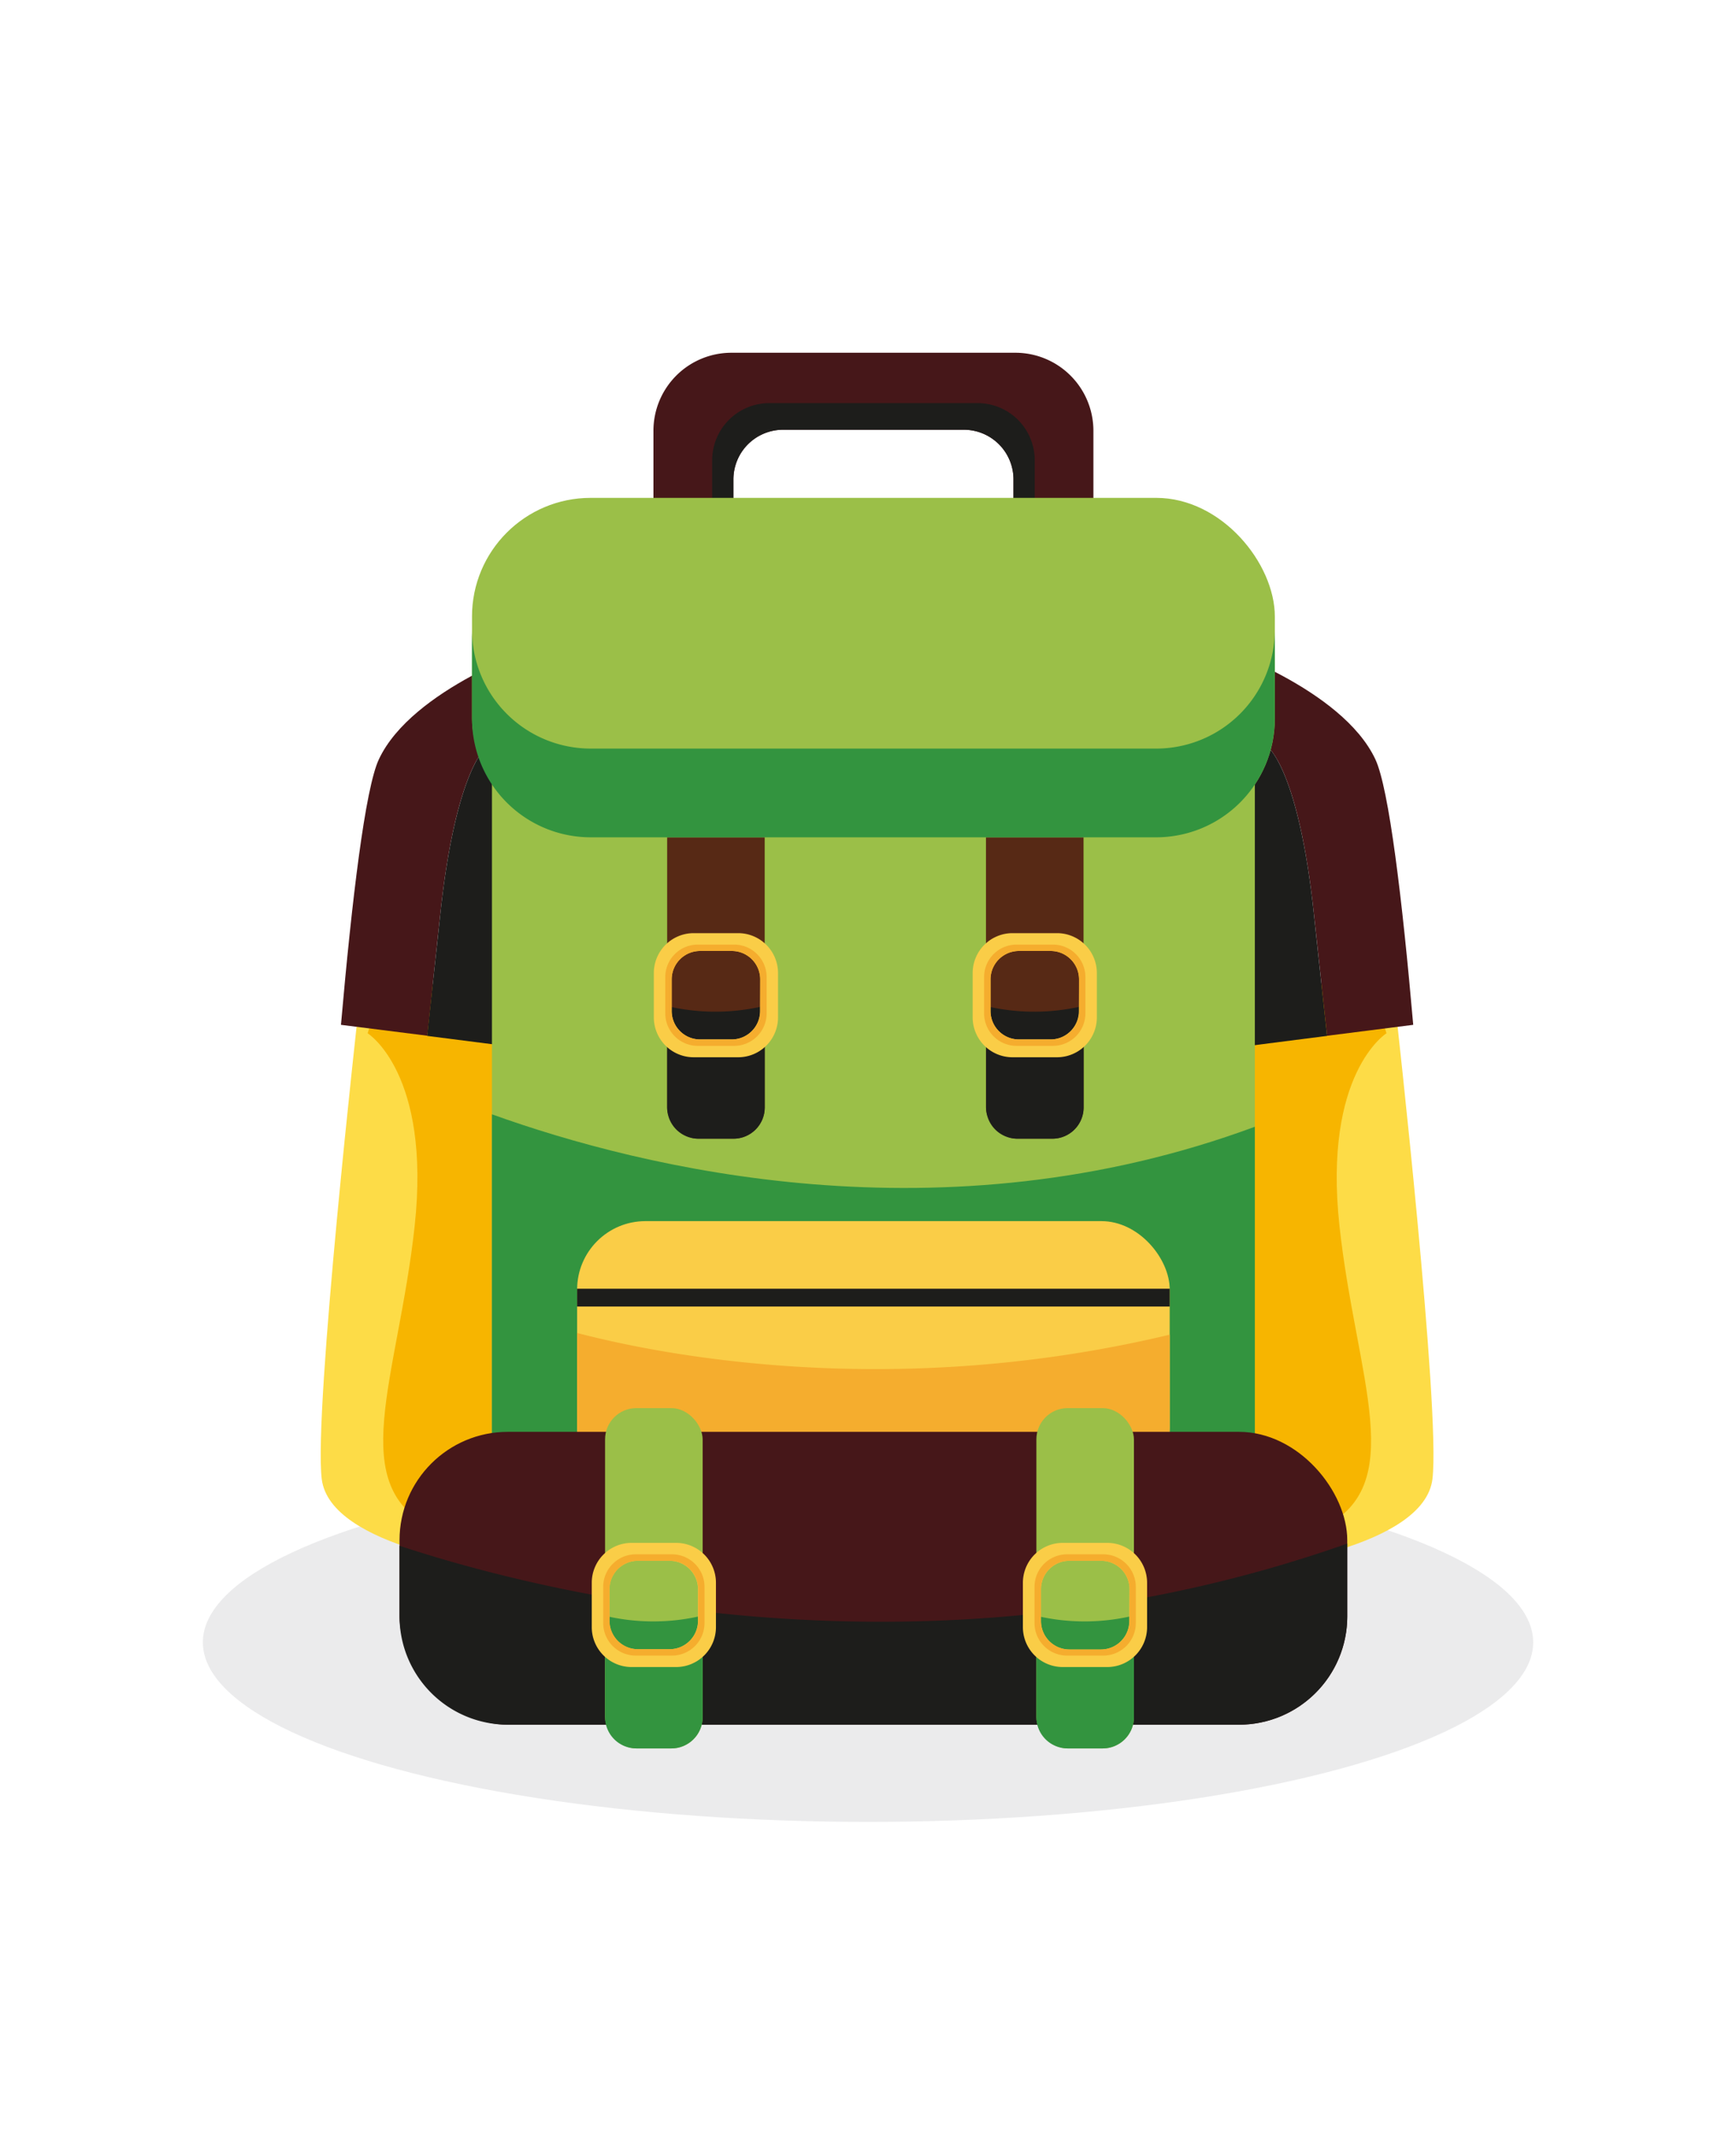 <svg xmlns="http://www.w3.org/2000/svg" viewBox="0 0 316.89 389.72"><defs><style>.cls-1{isolation:isolate;}.cls-2{fill:#ebebec;mix-blend-mode:multiply;}.cls-3{fill:#fddc47;}.cls-4{fill:#f7b500;}.cls-5{fill:#461719;}.cls-6{fill:#1d1d1b;}.cls-7{fill:#9bbf48;}.cls-8{fill:#33943f;}.cls-9{fill:#facd47;}.cls-10{fill:#f5ad2e;}.cls-11{fill:#572915;}</style></defs><g class="cls-1"><g id="Capa_1" data-name="Capa 1"><ellipse class="cls-2" cx="158.45" cy="299.69" rx="121.42" ry="32.77"/><path class="cls-3" d="M65.41,184.45s-8.2,73-6.68,85.44,31.3,16.39,37.36,16.7,14-37.75,14-37.75l.34-40.14-1.35-34.15-19.3,1.22Z"/><path class="cls-4" d="M89.8,175.77l-21,7.46-1.69,5.32s11.62,7.25,8.58,35.19S62.66,271.4,79.38,279c7.47,3.39,16.66-.81,24.55-6.49,3.46-10.73,6.18-23.67,6.18-23.67l.34-40.14-1.35-34.15Z"/><path class="cls-5" d="M80.36,166.9c2.84-26.72,8.5-30.67,8.5-30.67,4-1.22,9.47,2.48,14.29,6.92L98.3,117.92s-23.07,7.69-29.14,20.64c-2.5,5.32-4.92,25.61-6.92,48.45L78,189C78.84,180.94,79.68,173.3,80.36,166.9Z"/><path class="cls-6" d="M88.86,136.23s-5.66,4-8.5,30.67c-.68,6.4-1.52,14-2.38,22.13l14.15,1.81,22.08-2.38-.25-33.3a101.69,101.69,0,0,0-10.81-12C98.33,138.71,92.86,135,88.86,136.23Z"/><path class="cls-3" d="M254.8,184.45s8.2,73,6.68,85.44-31.3,16.39-37.36,16.7-14-37.75-14-37.75l-.34-40.14,1.34-34.15,19.3,1.22Z"/><path class="cls-4" d="M230.41,175.77l21,7.46,1.68,5.32s-11.62,7.25-8.58,35.19,13.07,47.66-3.64,55.26c-7.48,3.39-16.67-.81-24.55-6.49-3.47-10.73-6.18-23.67-6.18-23.67l-.34-40.14,1.34-34.15Z"/><path class="cls-5" d="M239.85,166.9c-2.83-26.72-8.5-30.67-8.5-30.67-4-1.22-9.47,2.48-14.28,6.92l4.84-25.23s23.08,7.69,29.15,20.64c2.49,5.32,4.92,25.61,6.91,48.45l-15.73,2C241.37,180.94,240.53,173.3,239.85,166.9Z"/><path class="cls-6" d="M231.35,136.23s5.67,4,8.5,30.67c.68,6.4,1.52,14,2.39,22.13l-14.15,1.81L206,188.46l.24-33.3a102.3,102.3,0,0,1,10.82-12C221.88,138.71,227.35,135,231.35,136.23Z"/><rect class="cls-7" x="89.8" y="120.53" width="139.26" height="144.8"/><path class="cls-8" d="M229.06,205.61c-57,21.1-111.79,7.61-139.26-2.27v62H229.06Z"/><rect class="cls-9" x="105.35" y="222.83" width="108.17" height="50.2" rx="12.47"/><path class="cls-6" d="M105.35,235.3v3.11H213.52V235.3c0-.05,0-.08,0-.13H105.36C105.36,235.22,105.35,235.25,105.35,235.3Z"/><path class="cls-10" d="M213.52,260.55v-17c-50.42,12.06-92.55,3.77-108.17-.31v17.31A12.46,12.46,0,0,0,117.81,273h83.24A12.47,12.47,0,0,0,213.52,260.55Z"/><path class="cls-5" d="M185.35,64.37H133.51a14.23,14.23,0,0,0-14.23,14.24v31a14.23,14.23,0,0,0,14.23,14.23h51.84a14.24,14.24,0,0,0,14.24-14.23v-31A14.24,14.24,0,0,0,185.35,64.37ZM185,107.19a9.06,9.06,0,0,1-9.06,9.06h-33a9.06,9.06,0,0,1-9.06-9.06V87.48a9.06,9.06,0,0,1,9.06-9.06h33A9.06,9.06,0,0,1,185,87.48Z"/><path class="cls-6" d="M178.44,73.56h-38A10.44,10.44,0,0,0,130,84v22.71a10.44,10.44,0,0,0,10.44,10.44h38a10.43,10.43,0,0,0,10.44-10.44V84A10.43,10.43,0,0,0,178.44,73.56ZM185,107.19a9.06,9.06,0,0,1-9.06,9.06h-33a9.06,9.06,0,0,1-9.06-9.06V87.48a9.06,9.06,0,0,1,9.06-9.06h33A9.06,9.06,0,0,1,185,87.48Z"/><rect class="cls-5" x="72.93" y="261.28" width="173" height="53.44" rx="19.77"/><path class="cls-6" d="M245.93,295V281.67c-76.39,27-147.17,8.93-173,.4V295A19.77,19.77,0,0,0,92.7,314.72H226.16A19.77,19.77,0,0,0,245.93,295Z"/><rect class="cls-7" x="110.45" y="256.95" width="17.81" height="62.1" rx="5.71"/><path class="cls-8" d="M110.45,294.85v18.49a5.71,5.71,0,0,0,5.71,5.71h6.39a5.71,5.71,0,0,0,5.71-5.71V294.8A38.27,38.27,0,0,1,110.45,294.85Z"/><path class="cls-9" d="M123.41,281.54H115.3a7.28,7.28,0,0,0-7.28,7.28v8.1a7.28,7.28,0,0,0,7.28,7.28h8.11a7.28,7.28,0,0,0,7.28-7.28v-8.1A7.28,7.28,0,0,0,123.41,281.54Zm4,14.21a5.2,5.2,0,0,1-5.19,5.2h-5.79a5.2,5.2,0,0,1-5.19-5.2V290a5.19,5.19,0,0,1,5.19-5.19h5.79a5.19,5.19,0,0,1,5.19,5.19Z"/><path class="cls-10" d="M122.66,283.63h-6.61a5.94,5.94,0,0,0-5.94,5.94v6.6a5.94,5.94,0,0,0,5.94,5.94h6.61a5.94,5.94,0,0,0,5.94-5.94v-6.6A5.94,5.94,0,0,0,122.66,283.63Zm4.78,12.12a5.2,5.2,0,0,1-5.19,5.2h-5.79a5.2,5.2,0,0,1-5.19-5.2V290a5.19,5.19,0,0,1,5.19-5.19h5.79a5.19,5.19,0,0,1,5.19,5.19Z"/><rect class="cls-11" x="121.78" y="145.69" width="17.81" height="62.1" rx="5.71"/><path class="cls-6" d="M121.78,183.59v18.49a5.71,5.71,0,0,0,5.71,5.71h6.4a5.71,5.71,0,0,0,5.71-5.71V183.54A38.45,38.45,0,0,1,121.78,183.59Z"/><path class="cls-9" d="M134.74,170.28h-8.11a7.28,7.28,0,0,0-7.28,7.28v8.09a7.28,7.28,0,0,0,7.28,7.28h8.11a7.28,7.28,0,0,0,7.28-7.28v-8.09A7.28,7.28,0,0,0,134.74,170.28Zm4,14.21a5.19,5.19,0,0,1-5.19,5.19H127.8a5.19,5.19,0,0,1-5.19-5.19v-5.77a5.19,5.19,0,0,1,5.19-5.19h5.78a5.19,5.19,0,0,1,5.19,5.19Z"/><path class="cls-10" d="M134,172.37h-6.62a5.93,5.93,0,0,0-5.94,5.93v6.61a5.94,5.94,0,0,0,5.94,5.94H134a5.94,5.94,0,0,0,5.94-5.94V178.3A5.93,5.93,0,0,0,134,172.37Zm4.77,12.12a5.19,5.19,0,0,1-5.19,5.19H127.8a5.19,5.19,0,0,1-5.19-5.19v-5.77a5.19,5.19,0,0,1,5.19-5.19h5.78a5.19,5.19,0,0,1,5.19,5.19Z"/><rect class="cls-11" x="179.98" y="145.69" width="17.81" height="62.1" rx="5.71"/><path class="cls-6" d="M180,183.59v18.49a5.71,5.71,0,0,0,5.7,5.71h6.4a5.71,5.71,0,0,0,5.71-5.71V183.54A38.4,38.4,0,0,1,180,183.59Z"/><path class="cls-9" d="M192.94,170.28h-8.11a7.28,7.28,0,0,0-7.28,7.28v8.09a7.28,7.28,0,0,0,7.28,7.28h8.11a7.28,7.28,0,0,0,7.28-7.28v-8.09A7.28,7.28,0,0,0,192.94,170.28Zm4,14.21a5.19,5.19,0,0,1-5.19,5.19H186a5.19,5.19,0,0,1-5.19-5.19v-5.77a5.19,5.19,0,0,1,5.19-5.19h5.78a5.19,5.19,0,0,1,5.19,5.19Z"/><path class="cls-10" d="M192.19,172.37h-6.62a5.92,5.92,0,0,0-5.93,5.93v6.61a5.93,5.93,0,0,0,5.93,5.94h6.62a5.94,5.94,0,0,0,5.94-5.94V178.3A5.93,5.93,0,0,0,192.19,172.37ZM197,184.49a5.19,5.19,0,0,1-5.19,5.19H186a5.19,5.19,0,0,1-5.19-5.19v-5.77a5.19,5.19,0,0,1,5.19-5.19h5.78a5.19,5.19,0,0,1,5.19,5.19Z"/><rect class="cls-7" x="189.18" y="256.95" width="17.81" height="62.1" rx="5.71"/><path class="cls-8" d="M189.18,294.85v18.49a5.71,5.71,0,0,0,5.71,5.71h6.39a5.71,5.71,0,0,0,5.71-5.71V294.8A38.27,38.27,0,0,1,189.18,294.85Z"/><path class="cls-9" d="M202.14,281.54H194a7.28,7.28,0,0,0-7.28,7.28v8.1A7.28,7.28,0,0,0,194,304.2h8.11a7.28,7.28,0,0,0,7.28-7.28v-8.1A7.28,7.28,0,0,0,202.14,281.54Zm4,14.21A5.2,5.2,0,0,1,201,301h-5.79a5.2,5.2,0,0,1-5.19-5.2V290a5.19,5.19,0,0,1,5.19-5.19H201a5.19,5.19,0,0,1,5.19,5.19Z"/><path class="cls-10" d="M201.39,283.63h-6.61a5.94,5.94,0,0,0-5.94,5.94v6.6a5.94,5.94,0,0,0,5.94,5.94h6.61a5.94,5.94,0,0,0,5.94-5.94v-6.6A5.94,5.94,0,0,0,201.39,283.63Zm4.78,12.12A5.2,5.2,0,0,1,201,301h-5.79a5.2,5.2,0,0,1-5.19-5.2V290a5.19,5.19,0,0,1,5.19-5.19H201a5.19,5.19,0,0,1,5.19,5.19Z"/><rect class="cls-7" x="86.16" y="90.85" width="146.55" height="61.94" rx="21.66"/><path class="cls-8" d="M211.05,136.6H107.82a21.66,21.66,0,0,1-21.66-21.66v16.19a21.66,21.66,0,0,0,21.66,21.66H211.05a21.65,21.65,0,0,0,21.65-21.66V114.94A21.65,21.65,0,0,1,211.05,136.6Z"/></g></g></svg>